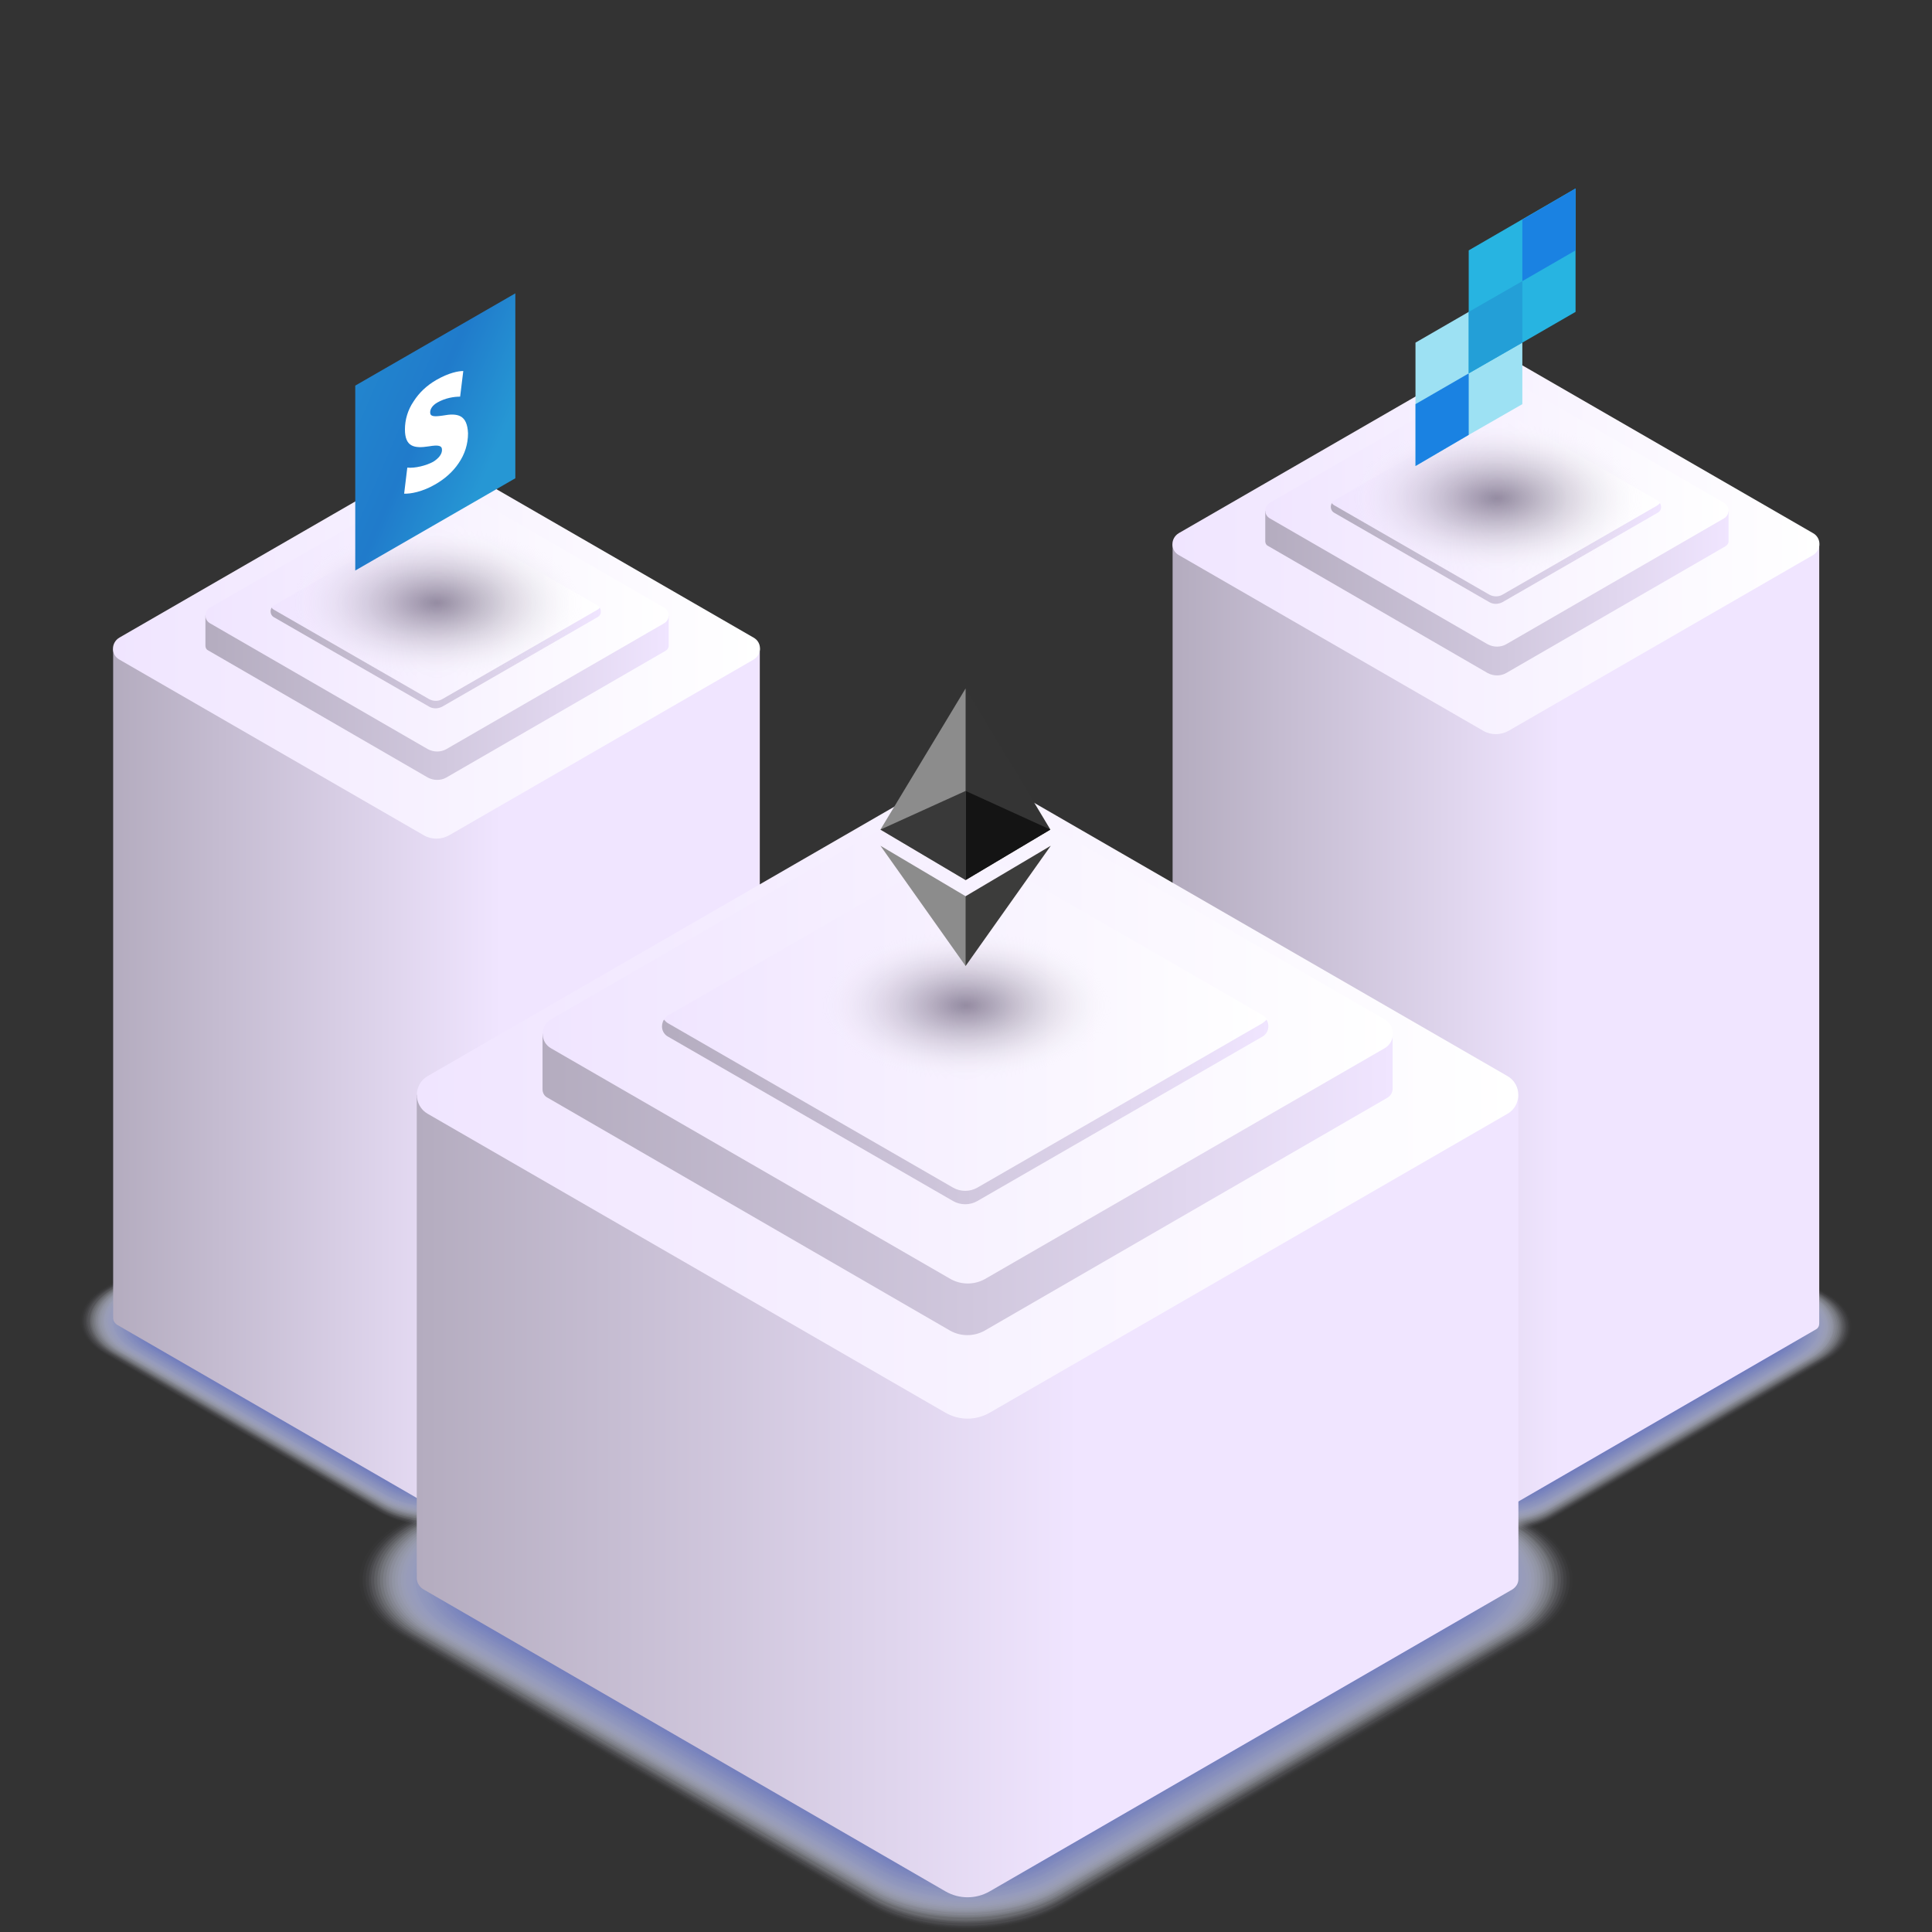 <?xml version="1.0" encoding="utf-8"?>
<!-- Generator: Adobe Illustrator 21.0.0, SVG Export Plug-In . SVG Version: 6.00 Build 0)  -->
<svg version="1.1" id="Layer_1" xmlns="http://www.w3.org/2000/svg" xmlns:xlink="http://www.w3.org/1999/xlink" x="0px" y="0px"
	 viewBox="0 0 490 490" style="enable-background:new 0 0 490 490;" xml:space="preserve">
<rect x="0" y="0" width="490" height="490" fill="#333333" stroke="none"/>
<style type="text/css">
	.st0{display:none;fill:url(#SVGID_1_);}
	.st1{display:none;fill:url(#SVGID_2_);}
	.st2{opacity:0.68;}
	.st3{opacity:0;fill:#FFFFFF;}
	.st4{opacity:1.960800e-02;fill:#FCFCFF;}
	.st5{opacity:3.921600e-02;fill:#F8F9FF;}
	.st6{opacity:5.882400e-02;fill:#F5F6FF;}
	.st7{opacity:7.843100e-02;fill:#F2F4FF;}
	.st8{opacity:9.803900e-02;fill:#EEF1FF;}
	.st9{opacity:0.118;fill:#EBEEFF;}
	.st10{opacity:0.137;fill:#E7EBFF;}
	.st11{opacity:0.157;fill:#E4E8FF;}
	.st12{opacity:0.176;fill:#E1E5FF;}
	.st13{opacity:0.196;fill:#DDE2FF;}
	.st14{opacity:0.216;fill:#DAE0FF;}
	.st15{opacity:0.235;fill:#D7DDFF;}
	.st16{opacity:0.255;fill:#D3DAFF;}
	.st17{opacity:0.275;fill:#D0D7FF;}
	.st18{opacity:0.294;fill:#CCD4FF;}
	.st19{opacity:0.314;fill:#C9D1FF;}
	.st20{opacity:0.333;fill:#C6CEFF;}
	.st21{opacity:0.353;fill:#C2CBFF;}
	.st22{opacity:0.372;fill:#BFC9FF;}
	.st23{opacity:0.392;fill:#BCC6FF;}
	.st24{opacity:0.412;fill:#B8C3FF;}
	.st25{opacity:0.431;fill:#B5C0FF;}
	.st26{opacity:0.451;fill:#B1BDFF;}
	.st27{opacity:0.471;fill:#AEBAFF;}
	.st28{opacity:0.49;fill:#ABB7FF;}
	.st29{opacity:0.51;fill:#A7B5FE;}
	.st30{opacity:0.529;fill:#A4B2FE;}
	.st31{opacity:0.549;fill:#A1AFFE;}
	.st32{opacity:0.569;fill:#9DACFE;}
	.st33{opacity:0.588;fill:#9AA9FE;}
	.st34{opacity:0.608;fill:#96A6FE;}
	.st35{opacity:0.627;fill:#93A3FE;}
	.st36{opacity:0.647;fill:#90A1FE;}
	.st37{opacity:0.667;fill:#8C9EFE;}
	.st38{opacity:0.686;fill:#899BFE;}
	.st39{opacity:0.706;fill:#8698FE;}
	.st40{opacity:0.726;fill:#8295FE;}
	.st41{opacity:0.745;fill:#7F92FE;}
	.st42{opacity:0.765;fill:#7B8FFE;}
	.st43{opacity:0.784;fill:#788CFE;}
	.st44{opacity:0.804;fill:#758AFE;}
	.st45{opacity:0.824;fill:#7187FE;}
	.st46{opacity:0.843;fill:#6E84FE;}
	.st47{opacity:0.863;fill:#6B81FE;}
	.st48{opacity:0.882;fill:#677EFE;}
	.st49{opacity:0.902;fill:#647BFE;}
	.st50{opacity:0.922;fill:#6078FE;}
	.st51{opacity:0.941;fill:#5D76FE;}
	.st52{opacity:0.961;fill:#5A73FE;}
	.st53{opacity:0.98;fill:#5670FE;}
	.st54{fill:#536DFE;}
	.st55{fill:url(#XMLID_2_);}
	.st56{fill:url(#XMLID_3_);}
	.st57{fill:url(#XMLID_4_);}
	.st58{fill:url(#XMLID_5_);}
	.st59{fill:url(#XMLID_6_);}
	.st60{fill:url(#XMLID_7_);}
	.st61{opacity:0.43;fill:url(#XMLID_8_);}
	.st62{fill:url(#XMLID_9_);}
	.st63{fill:url(#XMLID_10_);}
	.st64{fill:url(#XMLID_11_);}
	.st65{fill:url(#XMLID_12_);}
	.st66{fill:url(#XMLID_13_);}
	.st67{fill:url(#XMLID_14_);}
	.st68{opacity:0.43;fill:url(#XMLID_15_);}
	.st69{fill:url(#XMLID_16_);}
	.st70{fill:url(#XMLID_17_);}
	.st71{fill:url(#XMLID_18_);}
	.st72{fill:url(#XMLID_19_);}
	.st73{fill:url(#XMLID_20_);}
	.st74{fill:url(#XMLID_21_);}
	.st75{opacity:0.43;fill:url(#XMLID_22_);}
	.st76{fill:#343434;}
	.st77{fill:#8C8C8C;}
	.st78{fill:#3C3C3B;}
	.st79{fill:#141414;}
	.st80{fill:#393939;}
	.st81{fill:url(#SVGID_3_);}
	.st82{fill:#FFFFFF;}
	.st83{fill:#9DE1F3;}
	.st84{fill:#27B4E1;}
	.st85{fill:#1A82E2;}
	.st86{fill:#239FD7;}
</style>
<linearGradient id="SVGID_1_" gradientUnits="userSpaceOnUse" x1="245" y1="-4.407" x2="245" y2="493.412" gradientTransform="matrix(1 0 0 -1 0 490)">
	<stop  offset="0" style="stop-color:#FFFFFF"/>
	<stop  offset="0.35" style="stop-color:#FFFFFF;stop-opacity:0.8"/>
	<stop  offset="0.408" style="stop-color:#FFFFFF;stop-opacity:0.728"/>
	<stop  offset="1" style="stop-color:#FFFFFF;stop-opacity:0"/>
</linearGradient>
<path class="st0" d="M488.8,0.2c0.7,6.3-1.9,12.9-8.2,16.5L275.5,135.1c-18.8,10.9-42,10.9-60.8,0L9,16.3C2.9,12.8,0,6.4,0.4,0.2H0
	v338.7v12.8c1.2,1.4,2.7,7.9,4.4,8.9l209.8,121.1c19.2,11.1,42.8,11.1,62,0l209-120.7c2-1.1,3.5-7.8,4.8-9.4V339V0.2H488.8z"/>
<linearGradient id="SVGID_2_" gradientUnits="userSpaceOnUse" x1="244.95" y1="-1.435" x2="244.95" y2="160.739" gradientTransform="matrix(1 0 0 -1 0 490)">
	<stop  offset="0" style="stop-color:#FFFFFF"/>
	<stop  offset="0.15" style="stop-color:#FFFFFF;stop-opacity:0.7"/>
	<stop  offset="0.226" style="stop-color:#FFFFFF;stop-opacity:0.637"/>
	<stop  offset="1" style="stop-color:#FFFFFF;stop-opacity:0"/>
</linearGradient>
<path class="st1" d="M10.7,330.5v20.1v12.2c1.2,1.3,2.6,2.5,4.2,3.5l200.6,115.8c18.3,10.6,40.9,10.6,59.2,0l199.9-115.4
	c1.9-1.1,3.4-2.5,4.6-4v-12.1v-20.1L10.7,330.5L10.7,330.5z"/>
<g>
	<g>
		<g>
			<g>
				<g>
					<g class="st2">
						<path id="XMLID_987_" class="st3" d="M125.2,286.1c-8-4.6-21-4.6-29,0L26,326.6c-8,4.6-8,12.1,0,16.7l70.2,40.5
							c8,4.6,21,4.6,29,0l70.2-40.5c8-4.6,8-12.1,0-16.7L125.2,286.1z"/>
						<path class="st4" d="M125.1,286.3c-7.9-4.6-20.9-4.6-28.8,0l-69.9,40.3c-7.9,4.6-7.9,12.1,0,16.7l69.9,40.3
							c7.9,4.6,20.9,4.6,28.8,0l69.9-40.3c7.9-4.6,7.9-12.1,0-16.7L125.1,286.3z"/>
						<path class="st5" d="M125,286.6c-7.9-4.6-20.8-4.6-28.7,0l-69.5,40.1c-7.9,4.6-7.9,12,0,16.6l69.5,40.1
							c7.9,4.6,20.8,4.6,28.7,0l69.5-40.1c7.9-4.6,7.9-12,0-16.6L125,286.6z"/>
						<path class="st6" d="M125,286.8c-7.9-4.5-20.7-4.5-28.6,0l-69.2,40c-7.9,4.5-7.9,12,0,16.5l69.2,40c7.9,4.5,20.7,4.5,28.6,0
							l69.2-40c7.9-4.5,7.9-12,0-16.5L125,286.8z"/>
						<path class="st7" d="M124.9,287c-7.8-4.5-20.6-4.5-28.4,0l-68.9,39.8c-7.8,4.5-7.8,11.9,0,16.4L96.5,383
							c7.8,4.5,20.6,4.5,28.4,0l68.9-39.8c7.8-4.5,7.8-11.9,0-16.4L124.9,287z"/>
						<path class="st8" d="M124.8,287.3c-7.8-4.5-20.5-4.5-28.3,0L28,326.8c-7.8,4.5-7.8,11.8,0,16.3l68.5,39.6
							c7.8,4.5,20.5,4.5,28.3,0l68.5-39.6c7.8-4.5,7.8-11.8,0-16.3L124.8,287.3z"/>
						<path class="st9" d="M124.8,287.5c-7.7-4.5-20.4-4.5-28.1,0l-68.2,39.4c-7.7,4.5-7.7,11.8,0,16.3l68.2,39.4
							c7.7,4.5,20.4,4.5,28.1,0l68.2-39.4c7.7-4.5,7.7-11.8,0-16.3L124.8,287.5z"/>
						<path class="st10" d="M124.7,287.7c-7.7-4.4-20.3-4.4-28,0l-67.9,39.2c-7.7,4.4-7.7,11.7,0,16.2l67.9,39.2
							c7.7,4.4,20.3,4.4,28,0l67.9-39.2c7.7-4.4,7.7-11.7,0-16.2L124.7,287.7z"/>
						<path class="st11" d="M124.6,288c-7.7-4.4-20.2-4.4-27.9,0l-67.5,39c-7.7,4.4-7.7,11.7,0,16.1l67.5,39
							c7.7,4.4,20.2,4.4,27.9,0l67.5-39c7.7-4.4,7.7-11.7,0-16.1L124.6,288z"/>
						<path class="st12" d="M124.5,288.2c-7.6-4.4-20.1-4.4-27.7,0L29.6,327c-7.6,4.4-7.6,11.6,0,16l67.2,38.8
							c7.6,4.4,20.1,4.4,27.7,0l67.2-38.8c7.6-4.4,7.6-11.6,0-16L124.5,288.2z"/>
						<path class="st13" d="M124.5,288.4c-7.6-4.4-20-4.4-27.6,0L30,327c-7.6,4.4-7.6,11.5,0,15.9l66.8,38.6c7.6,4.4,20,4.4,27.6,0
							l66.8-38.6c7.6-4.4,7.6-11.5,0-15.9L124.5,288.4z"/>
						<path class="st14" d="M124.4,288.7c-7.5-4.4-19.9-4.4-27.5,0l-66.5,38.4c-7.5,4.4-7.5,11.5,0,15.8L97,381.3
							c7.5,4.4,19.9,4.4,27.5,0l66.5-38.4c7.5-4.4,7.5-11.5,0-15.8L124.4,288.7z"/>
						<path class="st15" d="M124.3,288.9c-7.5-4.3-19.8-4.3-27.3,0l-66.2,38.2c-7.5,4.3-7.5,11.4,0,15.8L97,381.1
							c7.5,4.3,19.8,4.3,27.3,0l66.2-38.2c7.5-4.3,7.5-11.4,0-15.8L124.3,288.9z"/>
						<path class="st16" d="M124.3,289.1c-7.5-4.3-19.7-4.3-27.2,0l-65.8,38c-7.5,4.3-7.5,11.4,0,15.7l65.8,38
							c7.5,4.3,19.7,4.3,27.2,0l65.8-38c7.5-4.3,7.5-11.4,0-15.7L124.3,289.1z"/>
						<path class="st17" d="M124.2,289.4c-7.4-4.3-19.6-4.3-27,0l-65.5,37.8c-7.4,4.3-7.4,11.3,0,15.6l65.5,37.8
							c7.4,4.3,19.6,4.3,27,0l65.5-37.8c7.4-4.3,7.4-11.3,0-15.6L124.2,289.4z"/>
						<path class="st18" d="M124.1,289.6c-7.4-4.3-19.5-4.3-26.9,0l-65.2,37.6c-7.4,4.3-7.4,11.3,0,15.5l65.2,37.6
							c7.4,4.3,19.5,4.3,26.9,0l65.2-37.6c7.4-4.3,7.4-11.3,0-15.5L124.1,289.6z"/>
						<path class="st19" d="M124.1,289.8c-7.4-4.2-19.4-4.2-26.8,0l-64.8,37.4c-7.4,4.2-7.4,11.2,0,15.4l64.8,37.4
							c7.4,4.2,19.4,4.2,26.8,0l64.8-37.4c7.4-4.2,7.4-11.2,0-15.4L124.1,289.8z"/>
						<path class="st20" d="M124,290.1c-7.3-4.2-19.3-4.2-26.6,0l-64.5,37.2c-7.3,4.2-7.3,11.1,0,15.4l64.5,37.2
							c7.3,4.2,19.3,4.2,26.6,0l64.5-37.2c7.3-4.2,7.3-11.1,0-15.4L124,290.1z"/>
						<path class="st21" d="M123.9,290.3c-7.3-4.2-19.2-4.2-26.5,0l-64.1,37c-7.3,4.2-7.3,11.1,0,15.3l64.1,37
							c7.3,4.2,19.2,4.2,26.5,0l64.1-37c7.3-4.2,7.3-11.1,0-15.3L123.9,290.3z"/>
						<path class="st22" d="M123.9,290.6c-7.2-4.2-19.1-4.2-26.3,0l-63.8,36.8c-7.2,4.2-7.2,11,0,15.2l63.8,36.8
							c7.2,4.2,19.1,4.2,26.3,0l63.8-36.8c7.2-4.2,7.2-11,0-15.2L123.9,290.6z"/>
						<path class="st23" d="M123.8,290.8c-7.2-4.2-19-4.2-26.2,0l-63.5,36.6c-7.2,4.2-7.2,11,0,15.1l63.5,36.6
							c7.2,4.2,19,4.2,26.2,0l63.5-36.6c7.2-4.2,7.2-11,0-15.1L123.8,290.8z"/>
						<path class="st24" d="M123.7,291c-7.2-4.1-18.9-4.1-26.1,0l-63.1,36.5c-7.2,4.1-7.2,10.9,0,15L97.6,379
							c7.2,4.1,18.9,4.1,26.1,0l63.1-36.5c7.2-4.1,7.2-10.9,0-15L123.7,291z"/>
						<path class="st25" d="M123.6,291.3c-7.1-4.1-18.8-4.1-25.9,0l-62.8,36.3c-7.1,4.1-7.1,10.9,0,15l62.8,36.3
							c7.1,4.1,18.8,4.1,25.9,0l62.8-36.3c7.1-4.1,7.1-10.9,0-15L123.6,291.3z"/>
						<path class="st26" d="M123.6,291.5c-7.1-4.1-18.7-4.1-25.8,0l-62.5,36.1c-7.1,4.1-7.1,10.8,0,14.9l62.5,36.1
							c7.1,4.1,18.7,4.1,25.8,0l62.5-36.1c7.1-4.1,7.1-10.8,0-14.9L123.6,291.5z"/>
						<path class="st27" d="M123.5,291.7c-7.1-4.1-18.6-4.1-25.6,0l-62.1,35.9c-7.1,4.1-7.1,10.7,0,14.8l62.1,35.9
							c7.1,4.1,18.6,4.1,25.6,0l62.1-35.9c7.1-4.1,7.1-10.7,0-14.8L123.5,291.7z"/>
						<path class="st28" d="M123.4,292c-7-4-18.5-4-25.5,0l-61.8,35.7c-7,4-7,10.7,0,14.7L97.9,378c7,4,18.5,4,25.5,0l61.8-35.7
							c7-4,7-10.7,0-14.7L123.4,292z"/>
						<path class="st29" d="M123.4,292.2c-7-4-18.4-4-25.4,0l-61.5,35.5c-7,4-7,10.6,0,14.6L98,377.8c7,4,18.4,4,25.4,0l61.5-35.5
							c7-4,7-10.6,0-14.6L123.4,292.2z"/>
						<path class="st30" d="M123.3,292.4c-6.9-4-18.3-4-25.2,0l-61.1,35.3c-6.9,4-6.9,10.6,0,14.6l61.1,35.3c6.9,4,18.3,4,25.2,0
							l61.1-35.3c6.9-4,6.9-10.6,0-14.6L123.3,292.4z"/>
						<path class="st31" d="M123.2,292.7c-6.9-4-18.2-4-25.1,0l-60.8,35.1c-6.9,4-6.9,10.5,0,14.5l60.8,35.1c6.9,4,18.2,4,25.1,0
							l60.8-35.1c6.9-4,6.9-10.5,0-14.5L123.2,292.7z"/>
						<path class="st32" d="M123.2,292.9c-6.9-4-18.1-4-24.9,0l-60.4,34.9c-6.9,4-6.9,10.4,0,14.4l60.4,34.9c6.9,4,18.1,4,24.9,0
							l60.4-34.9c6.9-4,6.9-10.4,0-14.4L123.2,292.9z"/>
						<path class="st33" d="M123.1,293.1c-6.8-3.9-18-3.9-24.8,0l-60.1,34.7c-6.8,3.9-6.8,10.4,0,14.3l60.1,34.7
							c6.8,3.9,18,3.9,24.8,0l60.1-34.7c6.8-3.9,6.8-10.4,0-14.3L123.1,293.1z"/>
						<path class="st34" d="M123,293.4c-6.8-3.9-17.9-3.9-24.7,0l-59.8,34.5c-6.8,3.9-6.8,10.3,0,14.2l59.8,34.5
							c6.8,3.9,17.9,3.9,24.7,0l59.8-34.5c6.8-3.9,6.8-10.3,0-14.2L123,293.4z"/>
						<path class="st35" d="M122.9,293.6c-6.7-3.9-17.8-3.9-24.5,0L39,327.9c-6.7,3.9-6.7,10.3,0,14.2l59.4,34.3
							c6.7,3.9,17.8,3.9,24.5,0l59.4-34.3c6.7-3.9,6.7-10.3,0-14.2L122.9,293.6z"/>
						<path class="st36" d="M122.9,293.8c-6.7-3.9-17.7-3.9-24.4,0L39.4,328c-6.7,3.9-6.7,10.2,0,14.1l59.1,34.1
							c6.7,3.9,17.7,3.9,24.4,0L182,342c6.7-3.9,6.7-10.2,0-14.1L122.9,293.8z"/>
						<path class="st37" d="M122.8,294.1c-6.7-3.9-17.6-3.9-24.3,0L39.8,328c-6.7,3.9-6.7,10.2,0,14l58.8,33.9
							c6.7,3.9,17.6,3.9,24.3,0l58.8-33.9c6.7-3.9,6.7-10.2,0-14L122.8,294.1z"/>
						<path class="st38" d="M122.7,294.3c-6.6-3.8-17.5-3.8-24.1,0L40.2,328c-6.6,3.8-6.6,10.1,0,13.9l58.4,33.7
							c6.6,3.8,17.5,3.8,24.1,0l58.4-33.7c6.6-3.8,6.6-10.1,0-13.9L122.7,294.3z"/>
						<path class="st39" d="M122.7,294.5c-6.6-3.8-17.4-3.8-24,0l-58.1,33.5c-6.6,3.8-6.6,10,0,13.8l58.1,33.5
							c6.6,3.8,17.4,3.8,24,0l58.1-33.5c6.6-3.8,6.6-10,0-13.8L122.7,294.5z"/>
						<path class="st40" d="M122.6,294.8c-6.6-3.8-17.3-3.8-23.8,0L41,328.1c-6.6,3.8-6.6,10,0,13.8l57.7,33.3
							c6.6,3.8,17.3,3.8,23.8,0l57.7-33.3c6.6-3.8,6.6-10,0-13.8L122.6,294.8z"/>
						<path class="st41" d="M122.5,295c-6.5-3.8-17.2-3.8-23.7,0l-57.4,33.1c-6.5,3.8-6.5,9.9,0,13.7L98.8,375
							c6.5,3.8,17.2,3.8,23.7,0l57.4-33.1c6.5-3.8,6.5-9.9,0-13.7L122.5,295z"/>
						<path class="st42" d="M122.5,295.2c-6.5-3.7-17.1-3.7-23.6,0l-57.1,33c-6.5,3.7-6.5,9.9,0,13.6l57.1,33
							c6.5,3.7,17.1,3.7,23.6,0l57.1-33c6.5-3.7,6.5-9.9,0-13.6L122.5,295.2z"/>
						<path class="st43" d="M122.4,295.5c-6.4-3.7-17-3.7-23.4,0l-56.7,32.8c-6.4,3.7-6.4,9.8,0,13.5L99,374.5
							c6.4,3.7,17,3.7,23.4,0l56.7-32.8c6.4-3.7,6.4-9.8,0-13.5L122.4,295.5z"/>
						<path class="st44" d="M122.3,295.7c-6.4-3.7-16.9-3.7-23.3,0l-56.4,32.6c-6.4,3.7-6.4,9.7,0,13.4L99,374.3
							c6.4,3.7,16.9,3.7,23.3,0l56.4-32.6c6.4-3.7,6.4-9.7,0-13.4L122.3,295.7z"/>
						<path class="st45" d="M122.3,296c-6.4-3.7-16.8-3.7-23.1,0L43,328.3c-6.4,3.7-6.4,9.7,0,13.4L99.1,374
							c6.4,3.7,16.8,3.7,23.1,0l56.1-32.4c6.4-3.7,6.4-9.7,0-13.4L122.3,296z"/>
						<path class="st46" d="M122.2,296.2c-6.3-3.7-16.7-3.7-23,0l-55.7,32.2c-6.3,3.7-6.3,9.6,0,13.3l55.7,32.2
							c6.3,3.7,16.7,3.7,23,0l55.7-32.2c6.3-3.7,6.3-9.6,0-13.3L122.2,296.2z"/>
						<path class="st47" d="M122.1,296.4c-6.3-3.6-16.6-3.6-22.9,0l-55.4,32c-6.3,3.6-6.3,9.6,0,13.2l55.4,32
							c6.3,3.6,16.6,3.6,22.9,0l55.4-32c6.3-3.6,6.3-9.6,0-13.2L122.1,296.4z"/>
						<path class="st48" d="M122,296.7c-6.2-3.6-16.5-3.6-22.7,0l-55.1,31.8c-6.2,3.6-6.2,9.5,0,13.1l55.1,31.8
							c6.2,3.6,16.5,3.6,22.7,0l55.1-31.8c6.2-3.6,6.2-9.5,0-13.1L122,296.7z"/>
						<path class="st49" d="M122,296.9c-6.2-3.6-16.4-3.6-22.6,0l-54.7,31.6c-6.2,3.6-6.2,9.5,0,13l54.7,31.6
							c6.2,3.6,16.4,3.6,22.6,0l54.7-31.6c6.2-3.6,6.2-9.5,0-13L122,296.9z"/>
						<path class="st50" d="M121.9,297.1c-6.2-3.6-16.3-3.6-22.4,0l-54.4,31.4c-6.2,3.6-6.2,9.4,0,13l54.4,31.4
							c6.2,3.6,16.3,3.6,22.4,0l54.4-31.4c6.2-3.6,6.2-9.4,0-13L121.9,297.1z"/>
						<path class="st51" d="M121.8,297.4c-6.1-3.5-16.2-3.5-22.3,0l-54,31.2c-6.1,3.5-6.1,9.3,0,12.9l54,31.2
							c6.1,3.5,16.2,3.5,22.3,0l54-31.2c6.1-3.5,6.1-9.3,0-12.9L121.8,297.4z"/>
						<path class="st52" d="M121.8,297.6c-6.1-3.5-16.1-3.5-22.2,0l-53.7,31c-6.1,3.5-6.1,9.3,0,12.8l53.7,31
							c6.1,3.5,16.1,3.5,22.2,0l53.7-31c6.1-3.5,6.1-9.3,0-12.8L121.8,297.6z"/>
						<path class="st53" d="M121.7,297.8c-6.1-3.5-16-3.5-22,0l-53.4,30.8c-6.1,3.5-6.1,9.2,0,12.7l53.4,30.8c6.1,3.5,16,3.5,22,0
							l53.4-30.8c6.1-3.5,6.1-9.2,0-12.7L121.7,297.8z"/>
						<path id="XMLID_986_" class="st54" d="M121.6,298.1c-6-3.5-15.9-3.5-21.9,0l-53,30.6c-6,3.5-6,9.2,0,12.6l53,30.6
							c6,3.5,15.9,3.5,21.9,0l53-30.6c6-3.5,6-9.2,0-12.6L121.6,298.1z"/>
					</g>
					
						<linearGradient id="XMLID_2_" gradientUnits="userSpaceOnUse" x1="-4315.695" y1="250.936" x2="-4479.678" y2="250.936" gradientTransform="matrix(-1 0 0 1 -4287.002 0)">
						<stop  offset="0" style="stop-color:#B4ACBF"/>
						<stop  offset="0.6" style="stop-color:#F0E5FF"/>
					</linearGradient>
					<path id="XMLID_985_" class="st55" d="M114,121l78.7,43.5v169.9c0,0.6-0.3,1.2-0.9,1.5l-77.8,45c-2,1.2-4.5,1.2-6.6,0
						l-77.7-44.9c-0.6-0.4-1-1-1-1.7l0-169.7l78.7-43.5C109.4,119.8,111.9,119.8,114,121z"/>
					<linearGradient id="XMLID_3_" gradientUnits="userSpaceOnUse" x1="28.693" y1="164.486" x2="192.677" y2="164.486">
						<stop  offset="0" style="stop-color:#F0E5FF"/>
						<stop  offset="1" style="stop-color:#FFFFFF"/>
					</linearGradient>
					<path id="XMLID_978_" class="st56" d="M107.4,117.2l-77.1,44.5c-2.2,1.3-2.2,4.4,0,5.6l77.1,44.5c2,1.2,4.5,1.2,6.6,0
						l77.1-44.5c2.2-1.3,2.2-4.4,0-5.6L114,117.2C111.9,116,109.4,116,107.4,117.2z"/>
				</g>
				<g>
					<g id="XMLID_974_">
						<linearGradient id="XMLID_4_" gradientUnits="userSpaceOnUse" x1="52.057" y1="163.239" x2="169.571" y2="163.239">
							<stop  offset="0" style="stop-color:#B4ACBF"/>
							<stop  offset="0.515" style="stop-color:#D1C8DE"/>
							<stop  offset="1" style="stop-color:#F0E5FF"/>
						</linearGradient>
						<path id="XMLID_977_" class="st57" d="M108.5,129.3l-56.4,26.8v7.7c0,0.4,0.2,0.9,0.6,1.1l55.8,32.3c1.5,0.8,3.3,0.8,4.7,0
							l55.7-32.2c0.4-0.3,0.7-0.7,0.7-1.2v-7.6l-56.4-26.8C111.7,128.5,109.9,128.5,108.5,129.3z"/>
						<linearGradient id="XMLID_5_" gradientUnits="userSpaceOnUse" x1="52.057" y1="156.128" x2="169.571" y2="156.128">
							<stop  offset="0" style="stop-color:#F0E5FF"/>
							<stop  offset="1" style="stop-color:#FFFFFF"/>
						</linearGradient>
						<path id="XMLID_975_" class="st58" d="M108.5,122.2l-55.2,31.9c-1.6,0.9-1.6,3.1,0,4l55.2,31.9c1.5,0.8,3.3,0.8,4.7,0
							l55.2-31.9c1.6-0.9,1.6-3.1,0-4l-55.2-31.9C111.7,121.4,109.9,121.4,108.5,122.2z"/>
					</g>
					<linearGradient id="XMLID_6_" gradientUnits="userSpaceOnUse" x1="68.588" y1="155.041" x2="152.407" y2="155.041">
						<stop  offset="0" style="stop-color:#F0E5FF"/>
						<stop  offset="1" style="stop-color:#FFFFFF"/>
					</linearGradient>
					<path id="XMLID_970_" class="st59" d="M108.8,130.9l-39.4,22.7c-1.1,0.6-1.1,2.2,0,2.9l39.4,22.7c1,0.6,2.3,0.6,3.4,0
						l39.4-22.7c1.1-0.6,1.1-2.2,0-2.9l-39.4-22.7C111.1,130.3,109.9,130.3,108.8,130.9z"/>
					<linearGradient id="XMLID_7_" gradientUnits="userSpaceOnUse" x1="68.596" y1="166.897" x2="152.399" y2="166.897">
						<stop  offset="0" style="stop-color:#B4ACBF"/>
						<stop  offset="0.515" style="stop-color:#D1C8DE"/>
						<stop  offset="1" style="stop-color:#F0E5FF"/>
					</linearGradient>
					<path id="XMLID_969_" class="st60" d="M151.6,154.6l-39.4,22.7c-1,0.6-2.3,0.6-3.4,0l-39.4-22.7c-0.2-0.1-0.4-0.3-0.5-0.5
						c-0.5,0.8-0.3,1.9,0.5,2.4l39.4,22.7c1,0.6,2.3,0.6,3.4,0l39.4-22.7c0.9-0.5,1-1.6,0.5-2.4C152,154.3,151.8,154.5,151.6,154.6z
						"/>
				</g>
			</g>
			
				<radialGradient id="XMLID_8_" cx="110.814" cy="7717.011" r="37.415" gradientTransform="matrix(1 0 0 0.517 0 -3836.811)" gradientUnits="userSpaceOnUse">
				<stop  offset="0" style="stop-color:#120426"/>
				<stop  offset="8.588529e-02" style="stop-color:#1A0D2E;stop-opacity:0.914"/>
				<stop  offset="0.226" style="stop-color:#322543;stop-opacity:0.774"/>
				<stop  offset="0.403" style="stop-color:#574D65;stop-opacity:0.597"/>
				<stop  offset="0.61" style="stop-color:#8B8495;stop-opacity:0.39"/>
				<stop  offset="0.84" style="stop-color:#CDCAD1;stop-opacity:0.161"/>
				<stop  offset="1" style="stop-color:#FFFFFF;stop-opacity:0"/>
			</radialGradient>
			<path id="XMLID_968_" class="st61" d="M84.6,139.3c14.4-8.3,38-8.3,52.4,0c14.4,8.3,14.4,21.9,0,30.3c-14.4,8.3-38,8.3-52.4,0
				C70.2,161.2,70.2,147.6,84.6,139.3z"/>
			<g>
				<g>
					<g class="st2">
						<path id="XMLID_967_" class="st3" d="M393.8,287.6c-8-4.6-21-4.6-29,0l-70.2,40.5c-8,4.6-8,12.1,0,16.7l70.2,40.5
							c8,4.6,21,4.6,29,0l70.2-40.5c8-4.6,8-12.1,0-16.7L393.8,287.6z"/>
						<path class="st4" d="M393.7,287.9c-7.9-4.6-20.9-4.6-28.8,0L295,328.2c-7.9,4.6-7.9,12.1,0,16.7l69.9,40.3
							c7.9,4.6,20.9,4.6,28.8,0l69.9-40.3c7.9-4.6,7.9-12.1,0-16.7L393.7,287.9z"/>
						<path class="st5" d="M393.7,288.1c-7.9-4.6-20.8-4.6-28.7,0l-69.5,40.1c-7.9,4.6-7.9,12,0,16.6L365,385
							c7.9,4.6,20.8,4.6,28.7,0l69.5-40.1c7.9-4.6,7.9-12,0-16.6L393.7,288.1z"/>
						<path class="st6" d="M393.6,288.3c-7.9-4.5-20.7-4.5-28.6,0l-69.2,40c-7.9,4.5-7.9,12,0,16.5l69.2,40c7.9,4.5,20.7,4.5,28.6,0
							l69.2-40c7.9-4.5,7.9-12,0-16.5L393.6,288.3z"/>
						<path class="st7" d="M393.5,288.6c-7.8-4.5-20.6-4.5-28.4,0l-68.9,39.8c-7.8,4.5-7.8,11.9,0,16.4l68.9,39.8
							c7.8,4.5,20.6,4.5,28.4,0l68.9-39.8c7.8-4.5,7.8-11.9,0-16.4L393.5,288.6z"/>
						<path class="st8" d="M393.5,288.8c-7.8-4.5-20.5-4.5-28.3,0l-68.5,39.6c-7.8,4.5-7.8,11.8,0,16.3l68.5,39.6
							c7.8,4.5,20.5,4.5,28.3,0l68.5-39.6c7.8-4.5,7.8-11.8,0-16.3L393.5,288.8z"/>
						<path class="st9" d="M393.4,289c-7.7-4.5-20.4-4.5-28.1,0l-68.2,39.4c-7.7,4.5-7.7,11.8,0,16.3l68.2,39.4
							c7.7,4.5,20.4,4.5,28.1,0l68.2-39.4c7.7-4.5,7.7-11.8,0-16.3L393.4,289z"/>
						<path class="st10" d="M393.3,289.3c-7.7-4.4-20.3-4.4-28,0l-67.9,39.2c-7.7,4.4-7.7,11.7,0,16.2l67.9,39.2
							c7.7,4.4,20.3,4.4,28,0l67.9-39.2c7.7-4.4,7.7-11.7,0-16.2L393.3,289.3z"/>
						<path class="st11" d="M393.3,289.5c-7.7-4.4-20.2-4.4-27.9,0l-67.5,39c-7.7,4.4-7.7,11.7,0,16.1l67.5,39
							c7.7,4.4,20.2,4.4,27.9,0l67.5-39c7.7-4.4,7.7-11.7,0-16.1L393.3,289.5z"/>
						<path class="st12" d="M393.2,289.7c-7.6-4.4-20.1-4.4-27.7,0l-67.2,38.8c-7.6,4.4-7.6,11.6,0,16l67.2,38.8
							c7.6,4.4,20.1,4.4,27.7,0l67.2-38.8c7.6-4.4,7.6-11.6,0-16L393.2,289.7z"/>
						<path class="st13" d="M393.1,290c-7.6-4.4-20-4.4-27.6,0l-66.8,38.6c-7.6,4.4-7.6,11.5,0,15.9l66.8,38.6
							c7.6,4.4,20,4.4,27.6,0l66.8-38.6c7.6-4.4,7.6-11.5,0-15.9L393.1,290z"/>
						<path class="st14" d="M393,290.2c-7.5-4.4-19.9-4.4-27.5,0l-66.5,38.4c-7.5,4.4-7.5,11.5,0,15.8l66.5,38.4
							c7.5,4.4,19.9,4.4,27.5,0l66.5-38.4c7.5-4.4,7.5-11.5,0-15.8L393,290.2z"/>
						<path class="st15" d="M393,290.4c-7.5-4.3-19.8-4.3-27.3,0l-66.2,38.2c-7.5,4.3-7.5,11.4,0,15.8l66.2,38.2
							c7.5,4.3,19.8,4.3,27.3,0l66.2-38.2c7.5-4.3,7.5-11.4,0-15.8L393,290.4z"/>
						<path class="st16" d="M392.9,290.7c-7.5-4.3-19.7-4.3-27.2,0l-65.8,38c-7.5,4.3-7.5,11.4,0,15.7l65.8,38
							c7.5,4.3,19.7,4.3,27.2,0l65.8-38c7.5-4.3,7.5-11.4,0-15.7L392.9,290.7z"/>
						<path class="st17" d="M392.8,290.9c-7.4-4.3-19.6-4.3-27,0l-65.5,37.8c-7.4,4.3-7.4,11.3,0,15.6l65.5,37.8
							c7.4,4.3,19.6,4.3,27,0l65.5-37.8c7.4-4.3,7.4-11.3,0-15.6L392.8,290.9z"/>
						<path class="st18" d="M392.8,291.2c-7.4-4.3-19.5-4.3-26.9,0l-65.2,37.6c-7.4,4.3-7.4,11.3,0,15.5l65.2,37.6
							c7.4,4.3,19.5,4.3,26.9,0l65.2-37.6c7.4-4.3,7.4-11.3,0-15.5L392.8,291.2z"/>
						<path class="st19" d="M392.7,291.4c-7.4-4.2-19.4-4.2-26.8,0l-64.8,37.4c-7.4,4.2-7.4,11.2,0,15.4l64.8,37.4
							c7.4,4.2,19.4,4.2,26.8,0l64.8-37.4c7.4-4.2,7.4-11.2,0-15.4L392.7,291.4z"/>
						<path class="st20" d="M392.6,291.6c-7.3-4.2-19.3-4.2-26.6,0l-64.5,37.2c-7.3,4.2-7.3,11.1,0,15.4l64.5,37.2
							c7.3,4.2,19.3,4.2,26.6,0l64.5-37.2c7.3-4.2,7.3-11.1,0-15.4L392.6,291.6z"/>
						<path class="st21" d="M392.6,291.9c-7.3-4.2-19.2-4.2-26.5,0l-64.1,37c-7.3,4.2-7.3,11.1,0,15.3l64.1,37
							c7.3,4.2,19.2,4.2,26.5,0l64.1-37c7.3-4.2,7.3-11.1,0-15.3L392.6,291.9z"/>
						<path class="st22" d="M392.5,292.1c-7.2-4.2-19.1-4.2-26.3,0l-63.8,36.8c-7.2,4.2-7.2,11,0,15.2l63.8,36.8
							c7.2,4.2,19.1,4.2,26.3,0l63.8-36.8c7.2-4.2,7.2-11,0-15.2L392.5,292.1z"/>
						<path class="st23" d="M392.4,292.3c-7.2-4.2-19-4.2-26.2,0L302.7,329c-7.2,4.2-7.2,11,0,15.1l63.5,36.6c7.2,4.2,19,4.2,26.2,0
							l63.5-36.6c7.2-4.2,7.2-11,0-15.1L392.4,292.3z"/>
						<path class="st24" d="M392.4,292.6c-7.2-4.1-18.9-4.1-26.1,0L303.2,329c-7.2,4.1-7.2,10.9,0,15l63.1,36.5
							c7.2,4.1,18.9,4.1,26.1,0l63.1-36.5c7.2-4.1,7.2-10.9,0-15L392.4,292.6z"/>
						<path class="st25" d="M392.3,292.8c-7.1-4.1-18.8-4.1-25.9,0l-62.8,36.3c-7.1,4.1-7.1,10.9,0,15l62.8,36.3
							c7.1,4.1,18.8,4.1,25.9,0l62.8-36.3c7.1-4.1,7.1-10.9,0-15L392.3,292.8z"/>
						<path class="st26" d="M392.2,293c-7.1-4.1-18.7-4.1-25.8,0L304,329.1c-7.1,4.1-7.1,10.8,0,14.9l62.5,36.1
							c7.1,4.1,18.7,4.1,25.8,0l62.5-36.1c7.1-4.1,7.1-10.8,0-14.9L392.2,293z"/>
						<path class="st27" d="M392.1,293.3c-7.1-4.1-18.6-4.1-25.6,0l-62.1,35.9c-7.1,4.1-7.1,10.7,0,14.8l62.1,35.9
							c7.1,4.1,18.6,4.1,25.6,0l62.1-35.9c7.1-4.1,7.1-10.7,0-14.8L392.1,293.3z"/>
						<path class="st28" d="M392.1,293.5c-7-4-18.5-4-25.5,0l-61.8,35.7c-7,4-7,10.7,0,14.7l61.8,35.7c7,4,18.5,4,25.5,0l61.8-35.7
							c7-4,7-10.7,0-14.7L392.1,293.5z"/>
						<path class="st29" d="M392,293.7c-7-4-18.4-4-25.4,0l-61.5,35.5c-7,4-7,10.6,0,14.6l61.5,35.5c7,4,18.4,4,25.4,0l61.5-35.5
							c7-4,7-10.6,0-14.6L392,293.7z"/>
						<path class="st30" d="M391.9,294c-6.9-4-18.3-4-25.2,0l-61.1,35.3c-6.9,4-6.9,10.6,0,14.6l61.1,35.3c6.9,4,18.3,4,25.2,0
							l61.1-35.3c6.9-4,6.9-10.6,0-14.6L391.9,294z"/>
						<path class="st31" d="M391.9,294.2c-6.9-4-18.2-4-25.1,0L306,329.3c-6.9,4-6.9,10.5,0,14.5l60.8,35.1c6.9,4,18.2,4,25.1,0
							l60.8-35.1c6.9-4,6.9-10.5,0-14.5L391.9,294.2z"/>
						<path class="st32" d="M391.8,294.4c-6.9-4-18.1-4-24.9,0l-60.4,34.9c-6.9,4-6.9,10.4,0,14.4l60.4,34.9c6.9,4,18.1,4,24.9,0
							l60.4-34.9c6.9-4,6.9-10.4,0-14.4L391.8,294.4z"/>
						<path class="st33" d="M391.7,294.7c-6.8-3.9-18-3.9-24.8,0l-60.1,34.7c-6.8,3.9-6.8,10.4,0,14.3l60.1,34.7
							c6.8,3.9,18,3.9,24.8,0l60.1-34.7c6.8-3.9,6.8-10.4,0-14.3L391.7,294.7z"/>
						<path class="st34" d="M391.7,294.9c-6.8-3.9-17.9-3.9-24.7,0l-59.8,34.5c-6.8,3.9-6.8,10.3,0,14.2l59.8,34.5
							c6.8,3.9,17.9,3.9,24.7,0l59.8-34.5c6.8-3.9,6.8-10.3,0-14.2L391.7,294.9z"/>
						<path class="st35" d="M391.6,295.1c-6.7-3.9-17.8-3.9-24.5,0l-59.4,34.3c-6.7,3.9-6.7,10.3,0,14.2l59.4,34.3
							c6.7,3.9,17.8,3.9,24.5,0l59.4-34.3c6.7-3.9,6.7-10.3,0-14.2L391.6,295.1z"/>
						<path class="st36" d="M391.5,295.4c-6.7-3.9-17.7-3.9-24.4,0L308,329.5c-6.7,3.9-6.7,10.2,0,14.1l59.1,34.1
							c6.7,3.9,17.7,3.9,24.4,0l59.1-34.1c6.7-3.9,6.7-10.2,0-14.1L391.5,295.4z"/>
						<path class="st37" d="M391.4,295.6c-6.7-3.9-17.6-3.9-24.3,0l-58.8,33.9c-6.7,3.9-6.7,10.2,0,14l58.8,33.9
							c6.7,3.9,17.6,3.9,24.3,0l58.8-33.9c6.7-3.9,6.7-10.2,0-14L391.4,295.6z"/>
						<path class="st38" d="M391.4,295.8c-6.6-3.8-17.5-3.8-24.1,0l-58.4,33.7c-6.6,3.8-6.6,10.1,0,13.9l58.4,33.7
							c6.6,3.8,17.5,3.8,24.1,0l58.4-33.7c6.6-3.8,6.6-10.1,0-13.9L391.4,295.8z"/>
						<path class="st39" d="M391.3,296.1c-6.6-3.8-17.4-3.8-24,0l-58.1,33.5c-6.6,3.8-6.6,10,0,13.8l58.1,33.5
							c6.6,3.8,17.4,3.8,24,0l58.1-33.5c6.6-3.8,6.6-10,0-13.8L391.3,296.1z"/>
						<path class="st40" d="M391.2,296.3c-6.6-3.8-17.3-3.8-23.8,0l-57.7,33.3c-6.6,3.8-6.6,10,0,13.8l57.7,33.3
							c6.6,3.8,17.3,3.8,23.8,0l57.7-33.3c6.6-3.8,6.6-10,0-13.8L391.2,296.3z"/>
						<path class="st41" d="M391.2,296.5c-6.5-3.8-17.2-3.8-23.7,0l-57.4,33.1c-6.5,3.8-6.5,9.9,0,13.7l57.4,33.1
							c6.5,3.8,17.2,3.8,23.7,0l57.4-33.1c6.5-3.8,6.5-9.9,0-13.7L391.2,296.5z"/>
						<path class="st42" d="M391.1,296.8c-6.5-3.7-17.1-3.7-23.6,0l-57.1,33c-6.5,3.7-6.5,9.9,0,13.6l57.1,33
							c6.5,3.7,17.1,3.7,23.6,0l57.1-33c6.5-3.7,6.5-9.9,0-13.6L391.1,296.8z"/>
						<path class="st43" d="M391,297c-6.4-3.7-17-3.7-23.4,0l-56.7,32.8c-6.4,3.7-6.4,9.8,0,13.5l56.7,32.8c6.4,3.7,17,3.7,23.4,0
							l56.7-32.8c6.4-3.7,6.4-9.8,0-13.5L391,297z"/>
						<path class="st44" d="M391,297.3c-6.4-3.7-16.9-3.7-23.3,0l-56.4,32.6c-6.4,3.7-6.4,9.7,0,13.4l56.4,32.6
							c6.4,3.7,16.9,3.7,23.3,0l56.4-32.6c6.4-3.7,6.4-9.7,0-13.4L391,297.3z"/>
						<path class="st45" d="M390.9,297.5c-6.4-3.7-16.8-3.7-23.1,0l-56.1,32.4c-6.4,3.7-6.4,9.7,0,13.4l56.1,32.4
							c6.4,3.7,16.8,3.7,23.1,0l56.1-32.4c6.4-3.7,6.4-9.7,0-13.4L390.9,297.5z"/>
						<path class="st46" d="M390.8,297.7c-6.3-3.7-16.7-3.7-23,0l-55.7,32.2c-6.3,3.7-6.3,9.6,0,13.3l55.7,32.2
							c6.3,3.7,16.7,3.7,23,0l55.7-32.2c6.3-3.7,6.3-9.6,0-13.3L390.8,297.7z"/>
						<path class="st47" d="M390.8,298c-6.3-3.6-16.6-3.6-22.9,0l-55.4,32c-6.3,3.6-6.3,9.6,0,13.2l55.4,32c6.3,3.6,16.6,3.6,22.9,0
							l55.4-32c6.3-3.6,6.3-9.6,0-13.2L390.8,298z"/>
						<path class="st48" d="M390.7,298.2c-6.2-3.6-16.5-3.6-22.7,0L312.9,330c-6.2,3.6-6.2,9.5,0,13.1l55.1,31.8
							c6.2,3.6,16.5,3.6,22.7,0l55.1-31.8c6.2-3.6,6.2-9.5,0-13.1L390.7,298.2z"/>
						<path class="st49" d="M390.6,298.4c-6.2-3.6-16.4-3.6-22.6,0L313.3,330c-6.2,3.6-6.2,9.5,0,13l54.7,31.6
							c6.2,3.6,16.4,3.6,22.6,0l54.7-31.6c6.2-3.6,6.2-9.5,0-13L390.6,298.4z"/>
						<path class="st50" d="M390.5,298.7c-6.2-3.6-16.3-3.6-22.4,0l-54.4,31.4c-6.2,3.6-6.2,9.4,0,13l54.4,31.4
							c6.2,3.6,16.3,3.6,22.4,0l54.4-31.4c6.2-3.6,6.2-9.4,0-13L390.5,298.7z"/>
						<path class="st51" d="M390.5,298.9c-6.1-3.5-16.2-3.5-22.3,0l-54,31.2c-6.1,3.5-6.1,9.3,0,12.9l54,31.2
							c6.1,3.5,16.2,3.5,22.3,0l54-31.2c6.1-3.5,6.1-9.3,0-12.9L390.5,298.9z"/>
						<path class="st52" d="M390.4,299.1c-6.1-3.5-16.1-3.5-22.2,0l-53.7,31c-6.1,3.5-6.1,9.3,0,12.8l53.7,31
							c6.1,3.5,16.1,3.5,22.2,0l53.7-31c6.1-3.5,6.1-9.3,0-12.8L390.4,299.1z"/>
						<path class="st53" d="M390.3,299.4c-6.1-3.5-16-3.5-22,0l-53.4,30.8c-6.1,3.5-6.1,9.2,0,12.7l53.4,30.8c6.1,3.5,16,3.5,22,0
							l53.4-30.8c6.1-3.5,6.1-9.2,0-12.7L390.3,299.4z"/>
						<path id="XMLID_965_" class="st54" d="M390.3,299.6c-6-3.5-15.9-3.5-21.9,0l-53,30.6c-6,3.5-6,9.2,0,12.6l53,30.6
							c6,3.5,15.9,3.5,21.9,0l53-30.6c6-3.5,6-9.2,0-12.6L390.3,299.6z"/>
					</g>
					
						<linearGradient id="XMLID_9_" gradientUnits="userSpaceOnUse" x1="-4584.386" y1="238.371" x2="-4748.37" y2="238.371" gradientTransform="matrix(-1 0 0 1 -4287.002 0)">
						<stop  offset="0" style="stop-color:#B4ACBF"/>
						<stop  offset="0.6" style="stop-color:#F0E5FF"/>
					</linearGradient>
					<path id="XMLID_964_" class="st62" d="M382.7,94.6l78.7,43.5v197.6c0,0.6-0.3,1.2-0.9,1.5l-77.8,45c-2,1.2-4.5,1.2-6.6,0
						l-77.7-44.9c-0.6-0.4-1-1-1-1.7l0-197.5l78.7-43.5C378.1,93.4,380.6,93.4,382.7,94.6z"/>
					<linearGradient id="XMLID_10_" gradientUnits="userSpaceOnUse" x1="297.385" y1="138.033" x2="461.368" y2="138.033">
						<stop  offset="0" style="stop-color:#F0E5FF"/>
						<stop  offset="1" style="stop-color:#FFFFFF"/>
					</linearGradient>
					<path id="XMLID_963_" class="st63" d="M376.1,90.7L299,135.2c-2.2,1.3-2.2,4.4,0,5.6l77.1,44.5c2,1.2,4.5,1.2,6.6,0l77.1-44.5
						c2.2-1.3,2.2-4.4,0-5.6l-77.1-44.5C380.6,89.5,378.1,89.5,376.1,90.7z"/>
				</g>
				<g>
					<g id="XMLID_960_">
						<linearGradient id="XMLID_11_" gradientUnits="userSpaceOnUse" x1="320.941" y1="136.659" x2="438.455" y2="136.659">
							<stop  offset="0" style="stop-color:#B4ACBF"/>
							<stop  offset="0.515" style="stop-color:#D1C8DE"/>
							<stop  offset="1" style="stop-color:#F0E5FF"/>
						</linearGradient>
						<path id="XMLID_962_" class="st64" d="M377.3,102.8l-56.4,26.8v7.7c0,0.4,0.2,0.9,0.6,1.1l55.8,32.3c1.5,0.8,3.3,0.8,4.7,0
							l55.7-32.2c0.4-0.3,0.7-0.7,0.7-1.2v-7.6l-56.4-26.8C380.6,101.9,378.8,101.9,377.3,102.8z"/>
						<linearGradient id="XMLID_12_" gradientUnits="userSpaceOnUse" x1="320.94" y1="129.547" x2="438.455" y2="129.547">
							<stop  offset="0" style="stop-color:#F0E5FF"/>
							<stop  offset="1" style="stop-color:#FFFFFF"/>
						</linearGradient>
						<path id="XMLID_961_" class="st65" d="M377.3,95.6l-55.2,31.9c-1.6,0.9-1.6,3.1,0,4l55.2,31.9c1.5,0.8,3.3,0.8,4.7,0
							l55.2-31.9c1.6-0.9,1.6-3.1,0-4l-55.2-31.9C380.6,94.8,378.8,94.8,377.3,95.6z"/>
					</g>
					<linearGradient id="XMLID_13_" gradientUnits="userSpaceOnUse" x1="337.472" y1="128.461" x2="421.291" y2="128.461">
						<stop  offset="0" style="stop-color:#F0E5FF"/>
						<stop  offset="1" style="stop-color:#FFFFFF"/>
					</linearGradient>
					<path id="XMLID_959_" class="st66" d="M377.7,104.3L338.3,127c-1.1,0.6-1.1,2.2,0,2.9l39.4,22.7c1,0.6,2.3,0.6,3.4,0l39.4-22.7
						c1.1-0.6,1.1-2.2,0-2.9l-39.4-22.7C380,103.7,378.7,103.7,377.7,104.3z"/>
					<linearGradient id="XMLID_14_" gradientUnits="userSpaceOnUse" x1="337.48" y1="140.316" x2="421.283" y2="140.316">
						<stop  offset="0" style="stop-color:#B4ACBF"/>
						<stop  offset="0.515" style="stop-color:#D1C8DE"/>
						<stop  offset="1" style="stop-color:#F0E5FF"/>
					</linearGradient>
					<path id="XMLID_958_" class="st67" d="M420.5,128.1l-39.4,22.7c-1,0.6-2.3,0.6-3.4,0l-39.4-22.7c-0.2-0.1-0.4-0.3-0.5-0.5
						c-0.5,0.8-0.3,1.9,0.5,2.4l39.4,22.7c1,0.6,2.3,0.6,3.4,0l39.4-22.7c0.9-0.5,1-1.6,0.5-2.4
						C420.9,127.7,420.7,127.9,420.5,128.1z"/>
				</g>
			</g>
			
				<radialGradient id="XMLID_15_" cx="379.697" cy="7665.654" r="37.415" gradientTransform="matrix(1 0 0 0.517 0 -3836.811)" gradientUnits="userSpaceOnUse">
				<stop  offset="0" style="stop-color:#120426"/>
				<stop  offset="8.588529e-02" style="stop-color:#1A0D2E;stop-opacity:0.914"/>
				<stop  offset="0.226" style="stop-color:#322543;stop-opacity:0.774"/>
				<stop  offset="0.403" style="stop-color:#574D65;stop-opacity:0.597"/>
				<stop  offset="0.61" style="stop-color:#8B8495;stop-opacity:0.39"/>
				<stop  offset="0.84" style="stop-color:#CDCAD1;stop-opacity:0.161"/>
				<stop  offset="1" style="stop-color:#FFFFFF;stop-opacity:0"/>
			</radialGradient>
			<path id="XMLID_957_" class="st68" d="M353.5,112.7c14.4-8.3,38-8.3,52.4,0c14.4,8.3,14.4,21.9,0,30.3c-14.4,8.3-38,8.3-52.4,0
				C339.1,134.7,339.1,121.1,353.5,112.7z"/>
			<g>
				<g>
					<g class="st2">
						<path id="XMLID_956_" class="st3" d="M269.7,317.4c-13.6-7.8-35.8-7.8-49.4,0l-119.6,69.1c-13.6,7.8-13.6,20.7,0,28.5
							l119.6,69.1c13.6,7.8,35.8,7.8,49.4,0L389.4,415c13.6-7.8,13.6-20.7,0-28.5L269.7,317.4z"/>
						<path class="st4" d="M269.6,317.8c-13.5-7.8-35.6-7.8-49.2,0l-119.1,68.7c-13.5,7.8-13.5,20.6,0,28.4l119.1,68.7
							c13.5,7.8,35.6,7.8,49.2,0L388.7,415c13.5-7.8,13.5-20.6,0-28.4L269.6,317.8z"/>
						<path class="st5" d="M269.5,318.2c-13.5-7.8-35.5-7.8-48.9,0l-118.5,68.4c-13.5,7.8-13.5,20.5,0,28.2l118.5,68.4
							c13.5,7.8,35.5,7.8,48.9,0L388,414.9c13.5-7.8,13.5-20.5,0-28.2L269.5,318.2z"/>
						<path class="st6" d="M269.4,318.6c-13.4-7.7-35.3-7.7-48.7,0l-117.9,68.1c-13.4,7.7-13.4,20.4,0,28.1l117.9,68.1
							c13.4,7.7,35.3,7.7,48.7,0l117.9-68.1c13.4-7.7,13.4-20.4,0-28.1L269.4,318.6z"/>
						<path class="st7" d="M269.3,319c-13.3-7.7-35.1-7.7-48.4,0l-117.4,67.8c-13.3,7.7-13.3,20.3,0,28l117.4,67.8
							c13.3,7.7,35.1,7.7,48.4,0l117.3-67.8c13.3-7.7,13.3-20.3,0-28L269.3,319z"/>
						<path class="st8" d="M269.1,319.4c-13.3-7.7-34.9-7.7-48.2,0l-116.8,67.4c-13.3,7.7-13.3,20.2,0,27.8l116.8,67.4
							c13.3,7.7,34.9,7.7,48.2,0l116.8-67.4c13.3-7.7,13.3-20.2,0-27.8L269.1,319.4z"/>
						<path class="st9" d="M269,319.8c-13.2-7.6-34.8-7.6-48,0l-116.2,67.1c-13.2,7.6-13.2,20.1,0,27.7L221,481.7
							c13.2,7.6,34.8,7.6,48,0l116.2-67.1c13.2-7.6,13.2-20.1,0-27.7L269,319.8z"/>
						<path class="st10" d="M268.9,320.2c-13.1-7.6-34.6-7.6-47.7,0L105.5,387c-13.1,7.6-13.1,20,0,27.6l115.6,66.8
							c13.1,7.6,34.6,7.6,47.7,0l115.6-66.8c13.1-7.6,13.1-20,0-27.6L268.9,320.2z"/>
						<path class="st11" d="M268.8,320.6c-13.1-7.5-34.4-7.5-47.5,0l-115.1,66.4c-13.1,7.5-13.1,19.9,0,27.4l115.1,66.4
							c13.1,7.5,34.4,7.5,47.5,0l115.1-66.4c13.1-7.5,13.1-19.9,0-27.4L268.8,320.6z"/>
						<path class="st12" d="M268.7,321c-13-7.5-34.3-7.5-47.3,0l-114.5,66.1c-13,7.5-13,19.8,0,27.3l114.5,66.1
							c13,7.5,34.3,7.5,47.3,0l114.5-66.1c13-7.5,13-19.8,0-27.3L268.7,321z"/>
						<path class="st13" d="M268.5,321.4c-12.9-7.5-34.1-7.5-47,0l-113.9,65.8c-12.9,7.5-12.9,19.7,0,27.1l113.9,65.8
							c12.9,7.5,34.1,7.5,47,0l113.9-65.8c12.9-7.5,12.9-19.7,0-27.1L268.5,321.4z"/>
						<path class="st14" d="M268.4,321.8c-12.9-7.4-33.9-7.4-46.8,0l-113.3,65.4c-12.9,7.4-12.9,19.6,0,27l113.3,65.4
							c12.9,7.4,33.9,7.4,46.8,0l113.3-65.4c12.9-7.4,12.9-19.6,0-27L268.4,321.8z"/>
						<path class="st15" d="M268.3,322.2c-12.8-7.4-33.7-7.4-46.5,0L109,387.3c-12.8,7.4-12.8,19.5,0,26.9l112.8,65.1
							c12.8,7.4,33.7,7.4,46.5,0l112.8-65.1c12.8-7.4,12.8-19.5,0-26.9L268.3,322.2z"/>
						<path class="st16" d="M268.2,322.6c-12.7-7.4-33.6-7.4-46.3,0l-112.2,64.8c-12.7,7.4-12.7,19.4,0,26.7l112.2,64.8
							c12.7,7.4,33.6,7.4,46.3,0l112.2-64.8c12.7-7.4,12.7-19.4,0-26.7L268.2,322.6z"/>
						<path class="st17" d="M268.1,323c-12.7-7.3-33.4-7.3-46.1,0l-111.6,64.4c-12.7,7.3-12.7,19.3,0,26.6L222,478.5
							c12.7,7.3,33.4,7.3,46.1,0l111.6-64.4c12.7-7.3,12.7-19.3,0-26.6L268.1,323z"/>
						<path class="st18" d="M267.9,323.4c-12.6-7.3-33.2-7.3-45.8,0l-111,64.1c-12.6,7.3-12.6,19.2,0,26.5l111,64.1
							c12.6,7.3,33.2,7.3,45.8,0L379,414c12.6-7.3,12.6-19.2,0-26.5L267.9,323.4z"/>
						<path class="st19" d="M267.8,323.8c-12.5-7.2-33.1-7.2-45.6,0l-110.5,63.8c-12.5,7.2-12.5,19.1,0,26.3l110.5,63.8
							c12.5,7.2,33.1,7.2,45.6,0l110.5-63.8c12.5-7.2,12.5-19.1,0-26.3L267.8,323.8z"/>
						<path class="st20" d="M267.7,324.2c-12.5-7.2-32.9-7.2-45.4,0l-109.9,63.4c-12.5,7.2-12.5,19,0,26.2l109.9,63.4
							c12.5,7.2,32.9,7.2,45.4,0l109.9-63.4c12.5-7.2,12.5-19,0-26.2L267.7,324.2z"/>
						<path class="st21" d="M267.6,324.6c-12.4-7.2-32.7-7.2-45.1,0l-109.3,63.1c-12.4,7.2-12.4,18.9,0,26.1l109.3,63.1
							c12.4,7.2,32.7,7.2,45.1,0l109.3-63.1c12.4-7.2,12.4-18.9,0-26.1L267.6,324.6z"/>
						<path class="st22" d="M267.5,325c-12.3-7.1-32.5-7.1-44.9,0l-108.7,62.8c-12.3,7.1-12.3,18.8,0,25.9l108.7,62.8
							c12.3,7.1,32.5,7.1,44.9,0l108.7-62.8c12.3-7.1,12.3-18.8,0-25.9L267.5,325z"/>
						<path class="st23" d="M267.4,325.4c-12.3-7.1-32.4-7.1-44.6,0l-108.2,62.4c-12.3,7.1-12.3,18.7,0,25.8l108.2,62.5
							c12.3,7.1,32.4,7.1,44.6,0l108.2-62.5c12.3-7.1,12.3-18.7,0-25.8L267.4,325.4z"/>
						<path class="st24" d="M267.2,325.8c-12.2-7.1-32.2-7.1-44.4,0L115.2,388c-12.2,7.1-12.2,18.6,0,25.6l107.6,62.1
							c12.2,7.1,32.2,7.1,44.4,0l107.6-62.1c12.2-7.1,12.2-18.6,0-25.6L267.2,325.8z"/>
						<path class="st25" d="M267.1,326.2c-12.1-7-32-7-44.2,0l-107,61.8c-12.1,7-12.1,18.5,0,25.5l107,61.8c12.1,7,32,7,44.2,0
							l107-61.8c12.1-7,12.1-18.5,0-25.5L267.1,326.2z"/>
						<path class="st26" d="M267,326.6c-12.1-7-31.9-7-43.9,0l-106.4,61.5c-12.1,7-12.1,18.4,0,25.4l106.4,61.5
							c12.1,7,31.9,7,43.9,0l106.4-61.5c12.1-7,12.1-18.4,0-25.4L267,326.6z"/>
						<path class="st27" d="M266.9,327c-12-6.9-31.7-6.9-43.7,0l-105.9,61.1c-12,6.9-12,18.3,0,25.2l105.9,61.1
							c12,6.9,31.7,6.9,43.7,0l105.9-61.1c12-6.9,12-18.3,0-25.2L266.9,327z"/>
						<path class="st28" d="M266.8,327.4c-12-6.9-31.5-6.9-43.5,0L118,388.2c-12,6.9-12,18.2,0,25.1l105.3,60.8
							c12,6.9,31.5,6.9,43.5,0l105.3-60.8c12-6.9,12-18.2,0-25.1L266.8,327.4z"/>
						<path class="st29" d="M266.6,327.8c-11.9-6.9-31.3-6.9-43.2,0l-104.7,60.5c-11.9,6.9-11.9,18.1,0,25l104.7,60.5
							c11.9,6.9,31.3,6.9,43.2,0l104.7-60.5c11.9-6.9,11.9-18.1,0-25L266.6,327.8z"/>
						<path class="st30" d="M266.5,328.2c-11.8-6.8-31.2-6.8-43,0l-104.1,60.1c-11.8,6.8-11.8,18,0,24.8l104.1,60.1
							c11.8,6.8,31.2,6.8,43,0l104.1-60.1c11.8-6.8,11.8-18,0-24.8L266.5,328.2z"/>
						<path class="st31" d="M266.4,328.6c-11.8-6.8-31-6.8-42.8,0l-103.6,59.8c-11.8,6.8-11.8,17.9,0,24.7l103.6,59.8
							c11.8,6.8,31,6.8,42.8,0L370,413.1c11.8-6.8,11.8-17.9,0-24.7L266.4,328.6z"/>
						<path class="st32" d="M266.3,329c-11.7-6.7-30.8-6.7-42.5,0l-103,59.5c-11.7,6.8-11.7,17.8,0,24.5l103,59.5
							c11.7,6.8,30.8,6.8,42.5,0l103-59.5c11.7-6.7,11.7-17.8,0-24.5L266.3,329z"/>
						<path class="st33" d="M266.2,329.4c-11.6-6.7-30.7-6.7-42.3,0l-102.4,59.1c-11.6,6.7-11.6,17.7,0,24.4l102.4,59.1
							c11.6,6.7,30.7,6.7,42.3,0L368.6,413c11.6-6.7,11.6-17.7,0-24.4L266.2,329.4z"/>
						<path class="st34" d="M266.1,329.8c-11.6-6.7-30.5-6.7-42,0l-101.9,58.8c-11.6,6.7-11.6,17.6,0,24.3L224,471.7
							c11.6,6.7,30.5,6.7,42,0l101.9-58.8c11.6-6.7,11.6-17.6,0-24.3L266.1,329.8z"/>
						<path class="st35" d="M265.9,330.2c-11.5-6.6-30.3-6.6-41.8,0l-101.3,58.5c-11.5,6.6-11.5,17.5,0,24.1l101.3,58.5
							c11.5,6.6,30.3,6.6,41.8,0l101.3-58.5c11.5-6.6,11.5-17.5,0-24.1L265.9,330.2z"/>
						<path class="st36" d="M265.8,330.6c-11.4-6.6-30.1-6.6-41.6,0l-100.7,58.1c-11.4,6.6-11.4,17.4,0,24l100.7,58.1
							c11.4,6.6,30.1,6.6,41.6,0l100.7-58.1c11.4-6.6,11.4-17.4,0-24L265.8,330.6z"/>
						<path class="st37" d="M265.7,331c-11.4-6.6-30-6.6-41.3,0l-100.1,57.8c-11.4,6.6-11.4,17.3,0,23.9l100.1,57.8
							c11.4,6.6,30,6.6,41.3,0l100.1-57.8c11.4-6.6,11.4-17.3,0-23.9L265.7,331z"/>
						<path class="st38" d="M265.6,331.4c-11.3-6.5-29.8-6.5-41.1,0l-99.6,57.5c-11.3,6.5-11.3,17.2,0,23.7l99.6,57.5
							c11.3,6.5,29.8,6.5,41.1,0l99.6-57.5c11.3-6.5,11.3-17.2,0-23.7L265.6,331.4z"/>
						<path class="st39" d="M265.5,331.8c-11.2-6.5-29.6-6.5-40.9,0l-99,57.1c-11.2,6.5-11.2,17.1,0,23.6l99,57.1
							c11.2,6.5,29.6,6.5,40.9,0l99-57.1c11.2-6.5,11.2-17.1,0-23.6L265.5,331.8z"/>
						<path class="st40" d="M265.3,332.2c-11.2-6.4-29.4-6.4-40.6,0l-98.4,56.8c-11.2,6.5-11.2,17,0,23.5l98.4,56.8
							c11.2,6.4,29.4,6.4,40.6,0l98.4-56.8c11.2-6.4,11.2-17,0-23.5L265.3,332.2z"/>
						<path class="st41" d="M265.2,332.6c-11.1-6.4-29.3-6.4-40.4,0L127,389.1c-11.1,6.4-11.1,16.9,0,23.3l97.8,56.5
							c11.1,6.4,29.3,6.4,40.4,0l97.8-56.5c11.1-6.4,11.1-16.9,0-23.3L265.2,332.6z"/>
						<path class="st42" d="M265.1,333c-11-6.4-29.1-6.4-40.1,0l-97.3,56.2c-11,6.4-11,16.8,0,23.2l97.3,56.2
							c11,6.4,29.1,6.4,40.1,0l97.3-56.2c11-6.4,11-16.8,0-23.2L265.1,333z"/>
						<path class="st43" d="M265,333.4c-11-6.3-28.9-6.3-39.9,0l-96.7,55.8c-11,6.3-11,16.7,0,23l96.7,55.8c11,6.3,28.9,6.3,39.9,0
							l96.7-55.8c11-6.3,11-16.7,0-23L265,333.4z"/>
						<path class="st44" d="M264.9,333.8c-10.9-6.3-28.8-6.3-39.7,0l-96.1,55.5c-10.9,6.3-10.9,16.6,0,22.9l96.1,55.5
							c10.9,6.3,28.8,6.3,39.7,0l96.1-55.5c10.9-6.3,10.9-16.6,0-22.9L264.9,333.8z"/>
						<path class="st45" d="M264.7,334.2c-10.8-6.3-28.6-6.3-39.4,0l-95.5,55.2c-10.8,6.3-10.8,16.5,0,22.8l95.5,55.2
							c10.8,6.3,28.6,6.3,39.4,0l95.5-55.2c10.8-6.3,10.8-16.5,0-22.8L264.7,334.2z"/>
						<path class="st46" d="M264.6,334.6c-10.8-6.2-28.4-6.2-39.2,0l-95,54.8c-10.8,6.2-10.8,16.4,0,22.6l95,54.8
							c10.8,6.2,28.4,6.2,39.2,0l95-54.8c10.8-6.2,10.8-16.4,0-22.6L264.6,334.6z"/>
						<path class="st47" d="M264.5,335c-10.7-6.2-28.2-6.2-39,0l-94.4,54.5c-10.7,6.2-10.7,16.3,0,22.5l94.4,54.5
							c10.7,6.2,28.2,6.2,39,0l94.4-54.5c10.7-6.2,10.7-16.3,0-22.5L264.5,335z"/>
						<path class="st48" d="M264.4,335.4c-10.6-6.1-28.1-6.1-38.7,0l-93.8,54.2c-10.6,6.1-10.6,16.2,0,22.4l93.8,54.2
							c10.6,6.1,28.1,6.1,38.7,0l93.8-54.2c10.7-6.1,10.7-16.2,0-22.4L264.4,335.4z"/>
						<path class="st49" d="M264.3,335.8c-10.6-6.1-27.9-6.1-38.5,0l-93.2,53.8c-10.6,6.1-10.6,16.1,0,22.2l93.2,53.8
							c10.6,6.1,27.9,6.1,38.5,0l93.2-53.8c10.6-6.1,10.6-16.1,0-22.2L264.3,335.8z"/>
						<path class="st50" d="M264.2,336.2c-10.5-6.1-27.7-6.1-38.3,0l-92.7,53.5c-10.5,6.1-10.5,16,0,22.1l92.7,53.5
							c10.5,6.1,27.7,6.1,38.3,0l92.7-53.5c10.5-6.1,10.5-16,0-22.1L264.2,336.2z"/>
						<path class="st51" d="M264,336.6c-10.5-6-27.6-6-38,0l-92.1,53.2c-10.5,6-10.5,15.9,0,21.9l92.1,53.2c10.5,6,27.6,6,38,0
							l92.1-53.2c10.5-6,10.5-15.9,0-21.9L264,336.6z"/>
						<path class="st52" d="M263.9,337c-10.4-6-27.4-6-37.8,0l-91.5,52.8c-10.4,6-10.4,15.8,0,21.8l91.5,52.8c10.4,6,27.4,6,37.8,0
							l91.5-52.8c10.4-6,10.4-15.8,0-21.8L263.9,337z"/>
						<path class="st53" d="M263.8,337.4c-10.3-6-27.2-6-37.5,0l-90.9,52.5c-10.3,6-10.3,15.7,0,21.7l90.9,52.5
							c10.3,6,27.2,6,37.5,0l90.9-52.5c10.3-6,10.3-15.7,0-21.7L263.8,337.4z"/>
						<path id="XMLID_955_" class="st54" d="M263.7,337.8c-10.3-5.9-27-5.9-37.3,0L136,390c-10.3,5.9-10.3,15.6,0,21.5l90.4,52.2
							c10.3,5.9,27,5.9,37.3,0l90.4-52.2c10.3-5.9,10.3-15.6,0-21.5L263.7,337.8z"/>
					</g>
					
						<linearGradient id="XMLID_16_" gradientUnits="userSpaceOnUse" x1="-4392.758" y1="341.668" x2="-4672.097" y2="341.668" gradientTransform="matrix(-1 0 0 1 -4287.002 0)">
						<stop  offset="0" style="stop-color:#B4ACBF"/>
						<stop  offset="0.6" style="stop-color:#F0E5FF"/>
					</linearGradient>
					<path id="XMLID_954_" class="st69" d="M251,203.7l134.1,74.1v122.7c0,1.1-0.6,2-1.5,2.6L251,479.7c-3.5,2-7.7,2-11.2,0
						l-132.4-76.6c-1-0.6-1.7-1.7-1.7-2.9l0-122.5l134.1-74.1C243.3,201.7,247.6,201.7,251,203.7z"/>
					<linearGradient id="XMLID_17_" gradientUnits="userSpaceOnUse" x1="105.756" y1="277.735" x2="385.096" y2="277.735">
						<stop  offset="0" style="stop-color:#F0E5FF"/>
						<stop  offset="1" style="stop-color:#FFFFFF"/>
					</linearGradient>
					<path id="XMLID_953_" class="st70" d="M239.8,197.1l-131.3,75.8c-3.7,2.1-3.7,7.5,0,9.6l131.3,75.8c3.5,2,7.7,2,11.2,0
						l131.3-75.8c3.7-2.1,3.7-7.5,0-9.6L251,197.1C247.6,195.1,243.3,195.1,239.8,197.1z"/>
				</g>
				<g>
					<g id="XMLID_950_">
						<linearGradient id="XMLID_18_" gradientUnits="userSpaceOnUse" x1="137.624" y1="275.252" x2="353.228" y2="275.252">
							<stop  offset="0" style="stop-color:#B4ACBF"/>
							<stop  offset="0.515" style="stop-color:#D1C8DE"/>
							<stop  offset="1" style="stop-color:#F0E5FF"/>
						</linearGradient>
						<path id="XMLID_952_" class="st71" d="M241.1,213l-103.5,49.2v14.1c0,0.8,0.4,1.6,1.1,2l102.3,59.2c2.7,1.5,6,1.5,8.7,0
							l102.2-59.1c0.8-0.5,1.3-1.3,1.3-2.3v-13.9L249.8,213C247.1,211.5,243.8,211.5,241.1,213z"/>
						<linearGradient id="XMLID_19_" gradientUnits="userSpaceOnUse" x1="137.624" y1="262.204" x2="353.228" y2="262.204">
							<stop  offset="0" style="stop-color:#F0E5FF"/>
							<stop  offset="1" style="stop-color:#FFFFFF"/>
						</linearGradient>
						<path id="XMLID_951_" class="st72" d="M241.1,200l-101.3,58.5c-2.9,1.6-2.9,5.8,0,7.4l101.3,58.5c2.7,1.5,6,1.5,8.7,0
							l101.3-58.5c2.9-1.6,2.9-5.8,0-7.4L249.8,200C247.1,198.4,243.8,198.4,241.1,200z"/>
					</g>
					<linearGradient id="XMLID_20_" gradientUnits="userSpaceOnUse" x1="167.955" y1="260.211" x2="321.737" y2="260.211">
						<stop  offset="0" style="stop-color:#F0E5FF"/>
						<stop  offset="1" style="stop-color:#FFFFFF"/>
					</linearGradient>
					<path id="XMLID_949_" class="st73" d="M241.8,215.8l-72.3,41.7c-2,1.2-2,4.1,0,5.3l72.3,41.7c1.9,1.1,4.3,1.1,6.2,0l72.3-41.7
						c2-1.2,2-4.1,0-5.3l-72.3-41.7C246,214.7,243.7,214.7,241.8,215.8z"/>
					<linearGradient id="XMLID_21_" gradientUnits="userSpaceOnUse" x1="167.969" y1="281.962" x2="321.723" y2="281.962">
						<stop  offset="0" style="stop-color:#B4ACBF"/>
						<stop  offset="0.515" style="stop-color:#D1C8DE"/>
						<stop  offset="1" style="stop-color:#F0E5FF"/>
					</linearGradient>
					<path id="XMLID_948_" class="st74" d="M320.2,259.5l-72.3,41.7c-1.9,1.1-4.3,1.1-6.2,0l-72.3-41.7c-0.4-0.2-0.7-0.6-1-0.9
						c-0.9,1.4-0.6,3.4,1,4.3l72.3,41.7c1.9,1.1,4.3,1.1,6.2,0l72.3-41.7c1.6-0.9,1.9-3,1-4.3C321,258.9,320.6,259.2,320.2,259.5z"
						/>
				</g>
			</g>
			
				<radialGradient id="XMLID_22_" cx="245.022" cy="7914.471" r="37.415" gradientTransform="matrix(1 0 0 0.517 0 -3836.811)" gradientUnits="userSpaceOnUse">
				<stop  offset="0" style="stop-color:#120426"/>
				<stop  offset="8.588529e-02" style="stop-color:#1A0D2E;stop-opacity:0.914"/>
				<stop  offset="0.226" style="stop-color:#322543;stop-opacity:0.774"/>
				<stop  offset="0.403" style="stop-color:#574D65;stop-opacity:0.597"/>
				<stop  offset="0.61" style="stop-color:#8B8495;stop-opacity:0.39"/>
				<stop  offset="0.84" style="stop-color:#CDCAD1;stop-opacity:0.161"/>
				<stop  offset="1" style="stop-color:#FFFFFF;stop-opacity:0"/>
			</radialGradient>
			<path id="XMLID_947_" class="st75" d="M218.8,241.4c14.4-8.3,38-8.3,52.4,0c14.4,8.3,14.4,21.9,0,30.3c-14.4,8.3-38,8.3-52.4,0
				C204.4,263.4,204.4,249.7,218.8,241.4z"/>
		</g>
		<g>
			<polygon class="st76" points="244.9,174.6 244.4,176.2 244.4,222.7 244.9,223.2 266.4,210.4 			"/>
			<polygon class="st77" points="244.9,174.6 223.3,210.4 244.9,223.2 244.9,200.6 			"/>
			<polygon class="st78" points="244.9,227.3 244.6,227.6 244.6,244.2 244.9,245 266.5,214.5 			"/>
			<polygon class="st77" points="244.9,245 244.9,227.3 223.3,214.5 			"/>
			<polygon class="st79" points="244.9,223.2 266.4,210.4 244.9,200.6 			"/>
			<polygon class="st80" points="223.3,210.4 244.9,223.2 244.9,200.6 			"/>
		</g>
		<g>
			<g>
				
					<linearGradient id="SVGID_3_" gradientUnits="userSpaceOnUse" x1="-54.285" y1="544.137" x2="-54.453" y2="544.235" gradientTransform="matrix(256 -147.802 0 -256 14025 131385.266)">
					<stop  offset="0" style="stop-color:#2697D4"/>
					<stop  offset="0.5" style="stop-color:#207BCB"/>
					<stop  offset="1" style="stop-color:#2285CE"/>
				</linearGradient>
				<polygon class="st81" points="90.1,97.8 130.7,74.4 130.7,121.3 90.1,144.7 				"/>
			</g>
			<g>
				<path class="st82" d="M112.3,105.4c-2.1,0.3-3.2,0.3-3.2-0.8c0-0.9,0.6-1.8,1.8-2.5c2.1-1.2,4.3-1.5,5.8-1.5l0.8-6.5
					c-1.2,0-3.6,0.4-6.9,2.3c-2.4,1.4-4.3,3.2-5.7,5.4c-1.5,2.2-2.2,4.7-2.2,7.1c0,4.4,2.3,4.9,6.1,4.3c2.4-0.4,3.3-0.2,3.3,0.9
					c0,1.1-0.8,2.1-2.2,3c-1.8,1-4.7,1.7-6.6,1.5l-0.8,6.6c1.6,0.1,4.7-0.5,7.8-2.3c2.5-1.4,4.6-3.3,6-5.4c1.6-2.3,2.4-4.9,2.4-7.6
					C118.5,105.2,116.1,104.7,112.3,105.4L112.3,105.4z"/>
			</g>
		</g>
		<g>
			<polygon class="st83" points="372.5,79.1 359,86.9 359,102.5 359,118.2 372.5,110.3 386.1,102.5 386.1,86.9 386.1,71.3 			"/>
			<polygon class="st84" points="372.5,63.5 372.5,79.1 372.5,94.7 386.1,86.9 399.6,79.1 399.6,47.8 			"/>
			<polygon class="st85" points="359,118.2 372.5,110.3 372.5,94.7 359,102.5 			"/>
			<polygon class="st85" points="386.1,71.3 399.6,63.5 399.6,47.8 386.1,55.7 			"/>
			<polygon class="st86" points="372.5,94.7 386.1,86.9 386.1,71.3 372.5,79.1 			"/>
		</g>
	</g>
</g>
</svg>
